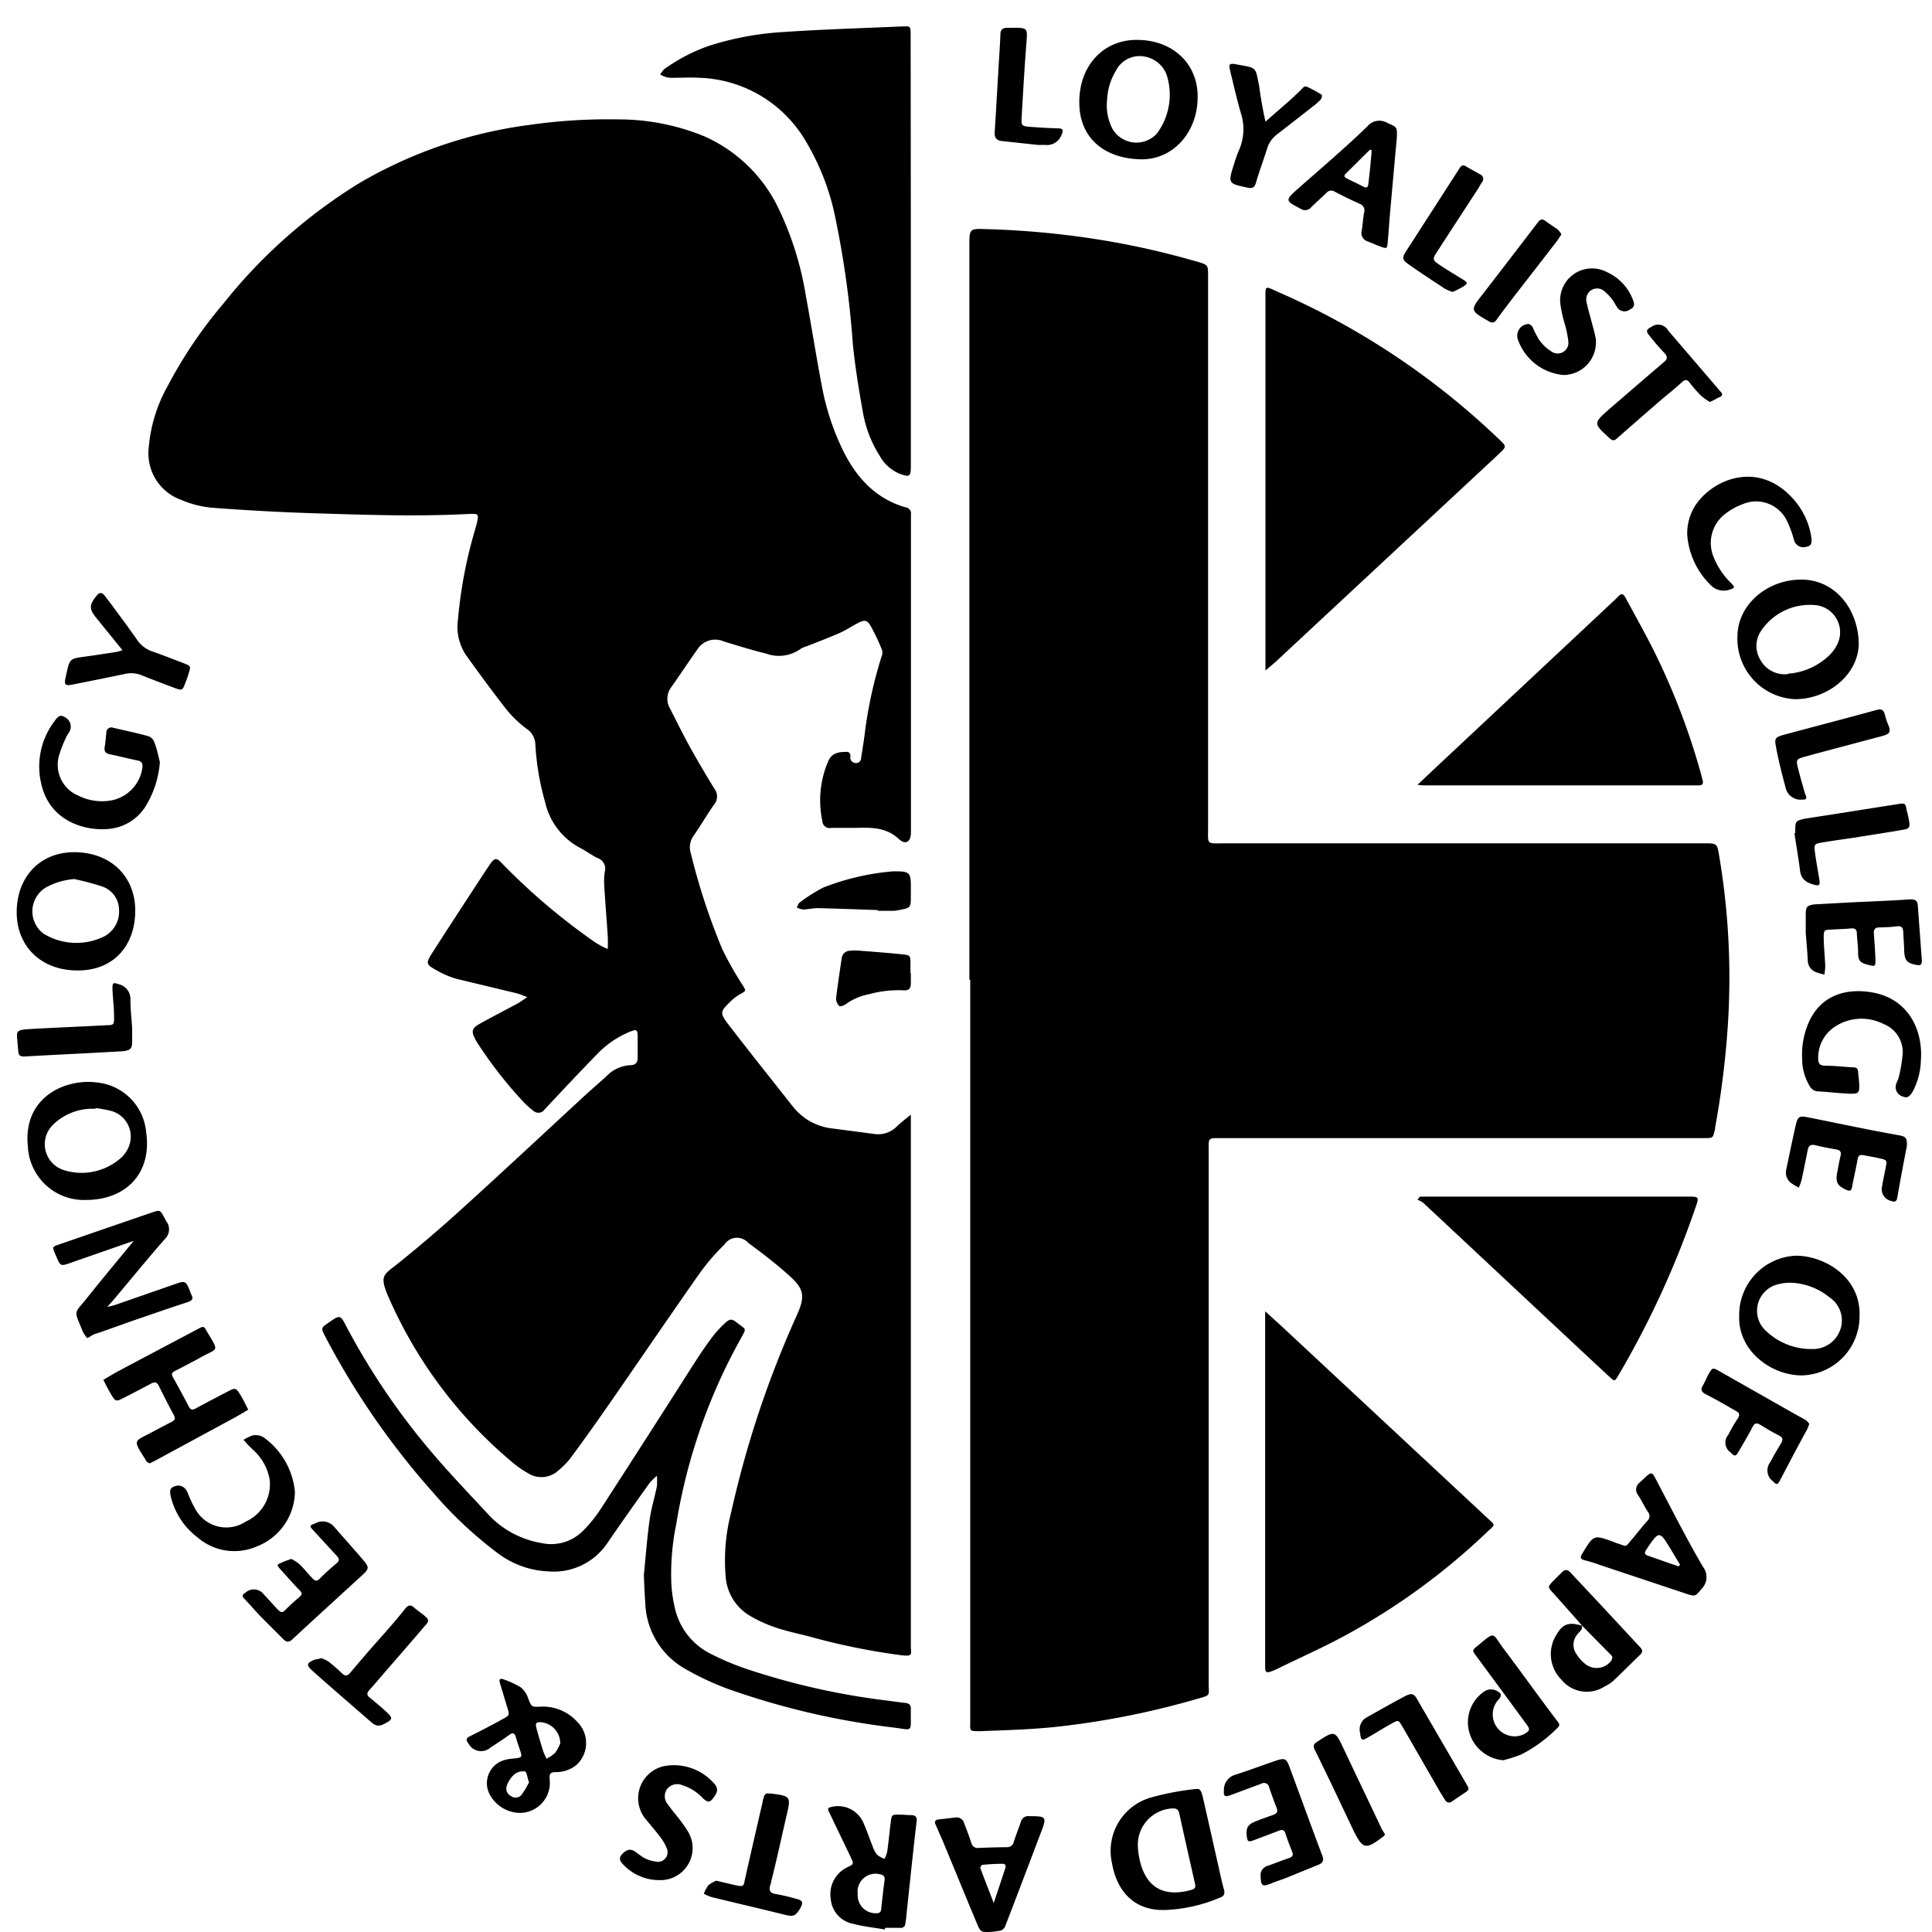 <svg id="Layer_1" data-name="Layer 1" xmlns="http://www.w3.org/2000/svg" viewBox="0 0 200 200"><path d="M94.29,115.39v54.93c0,1,.31,1.2-1.22,1a69.38,69.38,0,0,1-9.36-1.93c-1.14-.29-2.3-.53-3.41-.91a13.78,13.78,0,0,1-2.81-1.3,5.13,5.13,0,0,1-2.36-3.86,19.8,19.8,0,0,1,.57-6.81,104.92,104.92,0,0,1,6.79-20.36c.89-2,.77-2.72-.89-4.19-1.31-1.17-2.72-2.25-4.14-3.3a1.56,1.56,0,0,0-2.48.19,22.31,22.31,0,0,0-2.51,2.9c-3.17,4.51-6.27,9.07-9.41,13.6-1.31,1.88-2.63,3.74-4,5.59a8.13,8.13,0,0,1-1.23,1.26,2.59,2.59,0,0,1-3.18.3,10.2,10.2,0,0,1-1.62-1.13,46.6,46.6,0,0,1-12.8-17.07c-1-2.31-.53-2.3,1-3.53q3.36-2.7,6.56-5.61c4.31-3.91,8.57-7.89,12.85-11.84.72-.66,1.46-1.28,2.17-1.94a3.67,3.67,0,0,1,2.4-1.11c.56,0,.82-.26.8-.83,0-.73,0-1.46,0-2.18s-.16-.71-.79-.46a9.78,9.78,0,0,0-3.41,2.33c-1.7,1.74-3.36,3.5-5,5.26-.15.15-.29.3-.43.46a.78.78,0,0,1-1.19.12,8.88,8.88,0,0,1-.86-.75,43.26,43.26,0,0,1-4.74-6,5.73,5.73,0,0,1-.38-.62c-.44-.83-.38-1.16.44-1.61,1.3-.73,2.62-1.4,3.93-2.11.35-.19.67-.44,1-.66-.37-.13-.73-.3-1.11-.4-2.08-.5-4.18-1-6.25-1.5a9.67,9.67,0,0,1-2.09-.91c-1-.55-1.06-.71-.44-1.68,1.4-2.19,2.82-4.36,4.24-6.54.57-.87,1.13-1.75,1.72-2.61s.74-.82,1.41-.11a65.75,65.75,0,0,0,9.59,8.11,9.42,9.42,0,0,0,1.26.66,12.71,12.71,0,0,0,0-1.38c-.11-1.73-.26-3.46-.36-5.18a6.36,6.36,0,0,1,.06-1.45,1.14,1.14,0,0,0-.75-1.4c-.65-.32-1.24-.77-1.89-1.1A7.15,7.15,0,0,1,56.42,83a27.26,27.26,0,0,1-1-5.93,2,2,0,0,0-.9-1.62,11.71,11.71,0,0,1-2.09-2c-1.43-1.83-2.8-3.7-4.16-5.59a5.24,5.24,0,0,1-.87-3.63,47.36,47.36,0,0,1,1.86-9.67c0-.1.06-.2.08-.3.24-1.08.24-1.1-.9-1.05-5.24.27-10.47.09-15.71-.07-3.6-.11-7.2-.31-10.79-.58a10.48,10.48,0,0,1-3.2-.82,5.1,5.1,0,0,1-3.35-5.33,15.71,15.71,0,0,1,2-6.51,46.75,46.75,0,0,1,5.7-8.43A54.36,54.36,0,0,1,37.24,18.93a46.76,46.76,0,0,1,17.57-6,56.86,56.86,0,0,1,9.12-.57,23.39,23.39,0,0,1,8.93,1.73,15.46,15.46,0,0,1,7.75,7.52,33,33,0,0,1,2.81,9c.59,3.17,1.08,6.35,1.69,9.52a26,26,0,0,0,2.11,6.4c1.39,2.86,3.37,5.08,6.55,6a.63.63,0,0,1,.53.75c0,.21,0,.42,0,.63V85.86c0,.1,0,.21,0,.31,0,1-.56,1.33-1.27.67-1.29-1.2-2.8-1.18-4.37-1.14-.87,0-1.73,0-2.6,0a.75.75,0,0,1-.93-.7,10.25,10.25,0,0,1,.57-6.11c.35-.9,1-1.05,1.92-1.06.38,0,.44.28.41.58s.2.56.56.58a.51.51,0,0,0,.55-.5c.13-.82.26-1.65.37-2.47a44.86,44.86,0,0,1,1.73-8,1.09,1.09,0,0,0,.08-.7,20.72,20.72,0,0,0-1.19-2.52c-.37-.64-.63-.65-1.3-.31s-1.2.71-1.83,1c-1.14.5-2.3.94-3.45,1.4a2.7,2.7,0,0,0-.67.28,3.84,3.84,0,0,1-3.57.49c-1.48-.36-2.93-.82-4.39-1.26a2.19,2.19,0,0,0-2.73.83c-.91,1.27-1.76,2.58-2.66,3.85a2,2,0,0,0-.18,2.25c.71,1.38,1.39,2.78,2.15,4.14s1.62,2.83,2.48,4.22a1.29,1.29,0,0,1-.07,1.61c-.73,1.05-1.38,2.16-2.11,3.22a2,2,0,0,0-.3,1.76,66.72,66.72,0,0,0,3.28,10A35.83,35.83,0,0,0,76.89,102c.36.59.35.57-.28.92a4.32,4.32,0,0,0-.91.68c-1.18,1.13-1.23,1.24-.22,2.55,2.15,2.8,4.36,5.56,6.55,8.34a6.06,6.06,0,0,0,4.14,2.33l4.43.58a2.71,2.71,0,0,0,2.19-.74C93.23,116.23,93.68,115.88,94.29,115.39Z"/><path d="M100.35,101.42v-76c0-1.74,0-1.77,1.78-1.7a89.58,89.58,0,0,1,11.79,1.11,82.88,82.88,0,0,1,9.73,2.18l.3.08c1.11.34,1.11.34,1.11,1.49l0,57c0,1.94-.22,1.72,1.72,1.72h49.63c1.34,0,1.34,0,1.56,1.3a75.78,75.78,0,0,1,.89,17.61,92.83,92.83,0,0,1-1.31,10.51c0,.1,0,.21-.05.31-.18.77-.18.77-.95.79-.34,0-.69,0-1,0h-49c-1.57,0-1.43-.12-1.43,1.48q0,27.48,0,54.94c0,1.35.29,1.21-1.27,1.65a85.36,85.36,0,0,1-14.77,2.9c-2.51.25-5,.32-7.57.42-1.25,0-1.07,0-1.07-1.06V101.42Z"/><path d="M131,69.41V31c0-1.49-.08-1.4,1.21-.82a78.44,78.44,0,0,1,23,15.32c.75.72.75.72,0,1.45L132,68.56Z"/><path d="M131,135.77c.63.57,1.09,1,1.53,1.39l21.46,20c.82.77.84.62,0,1.39a68.56,68.56,0,0,1-14.38,10.56c-2.42,1.34-5,2.47-7.45,3.68a5.66,5.66,0,0,1-.68.27c-.36.13-.51,0-.51-.39,0-.2,0-.41,0-.62V135.77Z"/><path d="M94.29,26.08V48.23c0,1.11-.13,1.2-1.18.8a4.14,4.14,0,0,1-2-1.77,12.41,12.41,0,0,1-1.77-4.52c-.43-2.38-.82-4.78-1.06-7.19a98.43,98.43,0,0,0-1.9-13.46,25.19,25.19,0,0,0-3.2-7.86A13.26,13.26,0,0,0,72.34,8.05c-.86-.05-1.73,0-2.6,0A2.88,2.88,0,0,1,69,8a3.36,3.36,0,0,1-.65-.28,2.38,2.38,0,0,1,.41-.56,18.11,18.11,0,0,1,4.68-2.43,31,31,0,0,1,7.44-1.4c4.14-.29,8.3-.41,12.45-.59.9,0,.94-.18.94,1Z"/><path d="M66.65,163.05c.2-2,.34-3.88.6-5.73.16-1.16.52-2.3.75-3.45a5.66,5.66,0,0,0,0-1.09,6.31,6.31,0,0,0-.78.77c-1.47,2.06-2.93,4.12-4.36,6.21a6.68,6.68,0,0,1-6.09,2.91,9.34,9.34,0,0,1-5.29-1.92,41.94,41.94,0,0,1-6.59-6.18,80.13,80.13,0,0,1-11.22-16.21c-.46-.89-.46-.89.36-1.45,1.19-.82,1.19-.81,1.84.43a71.73,71.73,0,0,0,8.82,13c1.92,2.27,4,4.42,6,6.59a9.71,9.71,0,0,0,5.34,2.8,4.63,4.63,0,0,0,4.31-1.25,13.64,13.64,0,0,0,1.83-2.25c3.24-5,6.44-10,9.66-15.05.58-.9,1.18-1.8,1.82-2.66a11.25,11.25,0,0,1,1.39-1.54c.52-.48.71-.48,1.26-.05,1,.79,1,.49.35,1.7A58.8,58.8,0,0,0,70,157.81,25.37,25.37,0,0,0,69.5,164a14.43,14.43,0,0,0,.34,2.36,7,7,0,0,0,3.57,4.76,27.47,27.47,0,0,0,3.91,1.66,73.58,73.58,0,0,0,14.58,3.27c.62.09,1.23.17,1.85.24.37.05.55.21.54.6-.06,2.52.38,2.22-1.82,1.94a79.34,79.34,0,0,1-16.87-3.91A28.79,28.79,0,0,1,71,172.8a8.13,8.13,0,0,1-4.2-6.89C66.72,164.91,66.69,163.91,66.65,163.05Z"/><path d="M146.74,81.24l2.55-2.4,18-16.86.22-.22c.3-.35.52-.34.75.1,1,1.83,2,3.63,2.94,5.49a72,72,0,0,1,4.87,12.7l.18.7c.12.42-.07.57-.47.55H147.25C147.15,81.3,147,81.27,146.74,81.24Z"/><path d="M147,123.87h27.68c1.23,0,1.24,0,.81,1.21a94.72,94.72,0,0,1-7.78,17c-.65,1.08-.47,1-1.41.16L164,140.1l-16.64-15.56a2.75,2.75,0,0,0-.63-.35Z"/><path d="M13.85,128.45l-6.49,2.26c-1.1.39-1.1.39-1.56-.71l-.13-.28c-.25-.65-.25-.65.4-.88l9.62-3.31c.88-.3.88-.3,1.34.55.07.12.12.25.2.36a1.38,1.38,0,0,1-.14,1.8c-1.76,2-3.49,4.13-5.23,6.19-.19.24-.4.46-.75.85a6.36,6.36,0,0,0,.83-.2l6.18-2.15c1.05-.37,1.12-.33,1.53.68a2.62,2.62,0,0,0,.15.39c.26.46.07.65-.39.8-1.84.6-3.68,1.24-5.51,1.87-1.38.47-2.75,1-4.12,1.44-.28.1-.71.45-.77.39a3,3,0,0,1-.56-.95c-.77-1.88-.78-1.56.41-3C10.47,132.53,12.11,130.56,13.85,128.45Z"/><path d="M120.68,197.72c-3.38.13-5.1-2.09-5.57-4.86a5.75,5.75,0,0,1,4.21-6.83,27.91,27.91,0,0,1,4.17-.8c.76-.12.79,0,1,.7.56,2.43,1.1,4.87,1.65,7.3.18.78.33,1.56.55,2.32.12.45.08.72-.4.89A16.06,16.06,0,0,1,120.68,197.72Zm-2.88-6.45a6,6,0,0,0,.09.81,8.25,8.25,0,0,0,.33,1.3c.94,2.57,3,2.86,5.15,2.25.34-.1.42-.29.34-.62-.55-2.42-1.1-4.85-1.63-7.28-.09-.42-.3-.54-.72-.52A3.76,3.76,0,0,0,117.8,191.27Z"/><path d="M186.47,60c3.49,0,5.79,3,5.94,6.38.15,3.23-3,6-6.6,6a6.26,6.26,0,0,1-5.95-6.5C179.87,62.66,182.86,60,186.47,60Zm-1.36,9.74a6.91,6.91,0,0,0,4.28-1.92,3.83,3.83,0,0,0,.69-.91,2.82,2.82,0,0,0-2.18-4.27,6.07,6.07,0,0,0-5.57,2.63,2.77,2.77,0,0,0-.12,3A2.87,2.87,0,0,0,185.11,69.78Z"/><path d="M186.52,142.38c-3.15,0-6.62-2.52-6.48-6.19a6.14,6.14,0,0,1,5.87-6.2c3,0,6.71,2.25,6.59,6.19A6.12,6.12,0,0,1,186.52,142.38Zm.72-2.73h.31a3,3,0,0,0,3-2.14,2.86,2.86,0,0,0-1.15-3.2,6.72,6.72,0,0,0-3.39-1.47,5,5,0,0,0-2,.12,2.82,2.82,0,0,0-1.14,4.87A6.81,6.81,0,0,0,187.24,139.65Z"/><path d="M14,94.38c-.06,3.73-2.44,6.12-6,6.08-3.77,0-6.33-2.54-6.27-6.15s2.48-6.14,6.05-6.09C11.51,88.27,14.05,90.77,14,94.38ZM7.7,91a7.24,7.24,0,0,0-2.91.85,2.88,2.88,0,0,0-.27,4.81,6.52,6.52,0,0,0,6.32.25,2.91,2.91,0,0,0,1.48-2.78,2.56,2.56,0,0,0-1.74-2.36A28.41,28.41,0,0,0,7.7,91Z"/><path d="M8.89,124.22a5.81,5.81,0,0,1-6-5.49c-.56-5.11,3.8-7.08,7.08-6.68a5.68,5.68,0,0,1,5.16,5.15C15.74,121.34,13.16,124.21,8.89,124.22Zm1-9.51v.07c-.21,0-.42,0-.62,0a5.87,5.87,0,0,0-3.8,1.67,2.81,2.81,0,0,0,1.08,4.66,6.13,6.13,0,0,0,6-1.27,2.85,2.85,0,0,0,.63-.82A2.76,2.76,0,0,0,11.5,115,12.48,12.48,0,0,0,9.88,114.71Z"/><path d="M117.7,4.13c3.71,0,6.31,2.48,6.28,5.91,0,3.74-2.65,6.58-6,6.45-3.91-.14-6.27-2.41-6.25-5.91C111.71,6.81,114.23,4.1,117.7,4.13Zm-3.09,6.17a5.3,5.3,0,0,0,.53,3,2.87,2.87,0,0,0,4.6.55,6.71,6.71,0,0,0,1-6.19,3,3,0,0,0-2.67-1.85,2.73,2.73,0,0,0-2.55,1.51A6.25,6.25,0,0,0,114.61,10.3Z"/><path d="M53.56,187.66a3.63,3.63,0,0,1-2.84-1.85,2.49,2.49,0,0,1,1.37-3.57,4.29,4.29,0,0,1,1-.19c1-.11,1-.1.7-1-.13-.39-.27-.79-.38-1.19s-.28-.57-.7-.26c-.62.45-1.26.87-1.9,1.28a1.48,1.48,0,0,1-2.32-.4c-.3-.38-.22-.56.2-.77,1.15-.56,2.28-1.17,3.41-1.78.66-.37.65-.4.42-1.15l-.78-2.59c-.11-.36.06-.47.37-.35a9.62,9.62,0,0,1,1.78.82,2.34,2.34,0,0,1,.75,1.06c.39,1,.36,1,1.34.95a4.81,4.81,0,0,1,3.81,1.61,3.08,3.08,0,0,1-.15,4.46,3.42,3.42,0,0,1-2.13.71c-.57,0-.65.21-.61.75A3.11,3.11,0,0,1,53.56,187.66ZM58,180.47a2.21,2.21,0,0,0-2-2.19c-.5,0-.6.08-.47.6.21.8.45,1.59.69,2.37a8.24,8.24,0,0,0,.35.81,3.47,3.47,0,0,0,.9-.61A4.53,4.53,0,0,0,58,180.47Zm-3.25,4c-.16-.45-.22-1.05-.41-1.09a1.46,1.46,0,0,0-1.12.32,3,3,0,0,0-.76,1.17.86.86,0,0,0,.44,1.06.8.8,0,0,0,1.12-.17A8.69,8.69,0,0,0,54.78,184.47Z"/><path d="M15.49,151.49a2.18,2.18,0,0,1-.27-.15A1.61,1.61,0,0,1,15,151c-1.27-2-1.13-1.74.65-2.7.7-.37,1.41-.75,2.12-1.11.35-.18.41-.37.21-.73-.54-1-1.05-2-1.54-3-.21-.42-.45-.42-.82-.22-.95.51-1.9,1-2.85,1.49-.75.38-.82.36-1.24-.34-.3-.5-.56-1-.83-1.55.49-.29,1-.6,1.49-.87l8.25-4.37c.63-.34.65-.36,1,.27,1.25,2.1,1.17,1.64-.69,2.66-.87.48-1.77.95-2.66,1.4-.32.17-.36.33-.18.65.56,1,1.1,2,1.62,3,.18.36.37.42.73.22,1.12-.61,2.26-1.2,3.39-1.79.69-.35.78-.34,1.18.3s.58,1.08.87,1.62c-.5.29-1,.6-1.5.87L16,151.24Z"/><path d="M91.6,199.74c-1.08-.19-2.19-.3-3.25-.58A2.85,2.85,0,0,1,86,196.58a3.08,3.08,0,0,1,1.8-3.32c.6-.31.58-.32.27-1-.77-1.59-1.52-3.18-2.29-4.77-.14-.28,0-.37.22-.42a2.87,2.87,0,0,1,3.45,1.79c.32.73.57,1.49.87,2.23a2.91,2.91,0,0,0,.47.91,2.8,2.8,0,0,0,.78.43,4.12,4.12,0,0,0,.27-.71c.14-1,.24-2.06.37-3.09.09-.76.12-.79.9-.78.41,0,.83.05,1.24.05s.59.21.54.66c-.18,1.44-.33,2.89-.49,4.34q-.29,2.73-.58,5.47c0,.24-.07.48-.09.72a.47.47,0,0,1-.55.48H91.62Zm-2.81-3.68a1.86,1.86,0,0,0,1.86,2c.33,0,.53-.05.57-.42q.16-1.54.36-3.09c0-.31-.12-.43-.39-.5A1.86,1.86,0,0,0,88.79,196.06Z"/><path d="M16.55,78.9a10.19,10.19,0,0,1-1.31,4.28,5,5,0,0,1-3.9,2.62c-2.59.27-6.06-.81-7-4.39A7.75,7.75,0,0,1,5.61,74.7c.46-.67.71-.72,1.17-.42a1.08,1.08,0,0,1,.42,1.44c-.09.19-.24.35-.32.54a12.56,12.56,0,0,0-.76,1.92,3.46,3.46,0,0,0,2,4.19,5.46,5.46,0,0,0,3.54.46,4,4,0,0,0,3.07-3.29c.07-.44,0-.72-.51-.82-.92-.18-1.82-.43-2.74-.61-.49-.09-.74-.26-.64-.81s.11-1,.17-1.44a.52.52,0,0,1,.71-.52c1.22.28,2.44.54,3.64.87a1,1,0,0,1,.61.61C16.24,77.49,16.38,78.2,16.55,78.9Z"/><path d="M190.7,113.18c-.83-.07-1.66-.16-2.49-.2a1,1,0,0,1-.84-.5,5.39,5.39,0,0,1-.81-2.86,8.21,8.21,0,0,1,.63-3.66c1.14-2.73,3.56-3.62,6.19-3.29,4.2.51,5.7,4,5.47,7.09A7.31,7.31,0,0,1,198,113c-.36.59-.61.7-1.08.49a1,1,0,0,1-.63-1.27c.06-.24.22-.45.26-.68a15,15,0,0,0,.42-2.54,3.12,3.12,0,0,0-2-3,5,5,0,0,0-5,.27,3.82,3.82,0,0,0-1.75,3.35c0,.45.17.69.67.7,1,0,1.94.12,2.91.17.32,0,.53.07.55.44s.12,1,.12,1.56-.11.73-.72.73c-.35,0-.7,0-1-.06Z"/><path d="M170.92,152.51c.08.06.19.09.24.17s.24.42.35.63c1.58,3,3.09,6,4.78,8.88a1.74,1.74,0,0,1-.17,2.32c-.61.73-.61.79-1.57.47l-9-3a15.11,15.11,0,0,0-1.49-.46c-.55-.12-.46-.37-.24-.73,1.16-1.92,1.16-1.93,3.24-1.16l.29.11c1.17.37.82.5,1.62-.43.52-.6,1-1.25,1.53-1.83a.69.69,0,0,0,.07-1c-.36-.55-.63-1.16-1-1.71a.91.91,0,0,1,.17-1.3l.84-.78A1.74,1.74,0,0,1,170.92,152.51Zm2.84,9.64.16-.17-.94-1.56c-1.21-2-1.21-2-2.56,0-.21.32-.19.49.15.62Z"/><path d="M144.6,14.25c-.23,2.49-.46,5.08-.69,7.66-.1,1.07-.16,2.14-.26,3.21-.06.62-.08.63-.7.42-.45-.16-.89-.37-1.35-.54a.92.92,0,0,1-.63-1.14c.1-.61.13-1.24.24-1.85a.72.72,0,0,0-.45-.91c-.88-.39-1.75-.82-2.61-1.27a.64.64,0,0,0-.83.13c-.53.5-1.08,1-1.59,1.5a.82.82,0,0,1-1.11.14c-1.59-.82-1.6-.87-.26-2.06,2.41-2.13,4.87-4.21,7.18-6.45a1.61,1.61,0,0,1,2.1-.35C144.62,13.16,144.64,13.15,144.6,14.25ZM142,15.57l-.18-.08L139.29,18c-.23.22-.07.37.12.47.59.29,1.18.57,1.76.87.34.17.45,0,.48-.3C141.79,17.88,141.91,16.72,142,15.57Z"/><path d="M102.37,200c-.83,0-.85,0-1.21-.81-1.19-2.84-2.35-5.69-3.53-8.53-.26-.6-.53-1.2-.79-1.81-.13-.29,0-.46.29-.5l1.75-.2a.82.82,0,0,1,.94.62c.25.65.5,1.29.73,2a.68.68,0,0,0,.76.53c1-.05,1.93-.07,2.9-.08a.7.7,0,0,0,.74-.57c.22-.69.5-1.36.73-2.05a.77.77,0,0,1,.86-.59h.1c1.67,0,1.73.08,1.14,1.63-1.24,3.26-2.47,6.52-3.73,9.78a.79.79,0,0,1-.45.43A8.5,8.5,0,0,1,102.37,200Zm.5-3c.44-1.32.8-2.39,1.15-3.46.09-.26.19-.6-.25-.6a20.15,20.15,0,0,0-2.06.11c-.09,0-.26.25-.23.32C101.9,194.51,102.35,195.64,102.87,197Z"/><path d="M163.81,168.32c-1-1.13-2-2.27-3-3.38-.61-.67-.62-.65,0-1.3.29-.3.59-.58.88-.88s.57-.3.86,0c.73.79,1.47,1.57,2.2,2.35,1.68,1.79,3.35,3.6,5,5.37.33.34.32.56,0,.85-.92.89-1.82,1.8-2.75,2.68a3.71,3.71,0,0,1-.87.56,3.39,3.39,0,0,1-4.5-.7,3.74,3.74,0,0,1-.54-4.59c.68-1.18,1.28-1.39,2.65-1,.14.43-.23.6-.42.87a1.65,1.65,0,0,0-.11,2.1,3.79,3.79,0,0,0,.81.93,1.88,1.88,0,0,0,2.76-.25c.1-.11.16-.43.08-.51C165.88,170.42,164.84,169.37,163.81,168.32Z"/><path d="M155.62,182.22a4,4,0,0,1-3.55-3,3.87,3.87,0,0,1,1.55-4.1,1.26,1.26,0,0,1,1.27-.11c.61.3.63.53.1,1.09a2.27,2.27,0,0,0,2.77,3.43c.64-.39.67-.48.22-1.09q-2.55-3.48-5.11-6.94c-.48-.64-.5-.65.07-1.11,1.92-1.59,1.47-1.37,2.72.29,1.85,2.46,3.66,5,5.5,7.42.2.26.42.45.07.77a14.45,14.45,0,0,1-3.75,2.75A14.85,14.85,0,0,1,155.62,182.22Z"/><path d="M130.5,194.22a1,1,0,0,1,.79-1.09c.71-.25,1.42-.54,2.14-.78.4-.13.47-.32.32-.69-.24-.61-.48-1.23-.68-1.85-.13-.43-.35-.42-.7-.29-.87.34-1.75.66-2.63,1-.53.18-.6.11-.67-.42-.1-.91.09-1.25,1-1.59.58-.23,1.16-.43,1.75-.64.36-.13.49-.32.34-.71-.28-.71-.54-1.42-.78-2.15a.54.54,0,0,0-.81-.36l-3.21,1.19c-.55.2-.71.1-.66-.45a1.62,1.62,0,0,1,1.15-1.66c1.44-.46,2.86-1,4.31-1.49.85-.27,1-.18,1.32.65,1.14,3.08,2.26,6.17,3.42,9.25.18.48,0,.71-.37.88l-3.36,1.37c-.55.22-1.12.38-1.66.62C130.68,195.32,130.52,195.24,130.5,194.22Z"/><path d="M197.4,118.62c-.35,1.8-.69,3.6-1,5.4-.07.35-.25.44-.6.31a1.25,1.25,0,0,1-.95-1.59c.09-.65.25-1.29.37-1.94s.13-.72-.61-.88c-.54-.13-1.09-.21-1.63-.32s-.62.06-.7.5c-.16.93-.39,1.83-.55,2.76-.08.46-.26.46-.63.3-.9-.4-1.11-.8-.91-1.8.11-.58.21-1.16.35-1.73.09-.4-.06-.57-.45-.64-.72-.12-1.43-.26-2.14-.43-.48-.12-.72,0-.82.51-.2,1-.4,2-.62,3.05a6.21,6.21,0,0,1-.3.82,6.1,6.1,0,0,1-.79-.47,1.35,1.35,0,0,1-.51-1.39c.33-1.56.64-3.12,1-4.67.21-.85.38-.92,1.27-.74,3.09.61,6.17,1.28,9.27,1.83C197.36,117.66,197.41,117.8,197.4,118.62Z"/><path d="M30.16,161.38a4.42,4.42,0,0,1,.82.53c.48.45.9,1,1.34,1.45.24.25.43.41.76.08.56-.57,1.16-1.1,1.77-1.62.33-.27.27-.5,0-.77l-2.4-2.61c-.45-.49-.44-.5.18-.74a1.56,1.56,0,0,1,2,.4c1,1.15,2,2.26,3,3.43.61.73.57.89-.15,1.55-2.4,2.2-4.81,4.39-7.2,6.61-.38.36-.63.31-.95,0-.8-.81-1.62-1.61-2.42-2.43-.55-.57-1.06-1.19-1.62-1.76-.29-.3-.18-.45.12-.63a1.29,1.29,0,0,1,1.92.21c.46.47.92,1,1.34,1.45s.56.45.93.07.85-.81,1.3-1.19.39-.51.06-.84c-.63-.65-1.22-1.33-1.83-2s-.45-.58.15-.87C29.55,161.58,29.82,161.5,30.16,161.38Z"/><path d="M186.93,96.49c0-.63,0-1.25,0-1.87,0-.77.18-.91.93-1l3.63-.2c2.08-.1,4.16-.17,6.23-.32.57,0,.77.14.81.64l.42,5.69c0,.44-.13.53-.55.46-1-.19-1.22-.44-1.28-1.43,0-.62-.07-1.25-.09-1.87s-.19-.77-.76-.69-1.18.09-1.77.11c-.41,0-.54.24-.52.6.06.87.13,1.73.16,2.6s0,.86-.79.66-1-.44-1-1.23-.1-1.31-.13-2c0-.38-.15-.56-.57-.53-.69.06-1.38.08-2.08.12s-.79,0-.78.87.12,1.94.16,2.91a6.73,6.73,0,0,1-.09.88,8.34,8.34,0,0,1-.89-.26,1.3,1.3,0,0,1-.83-1.21c-.05-1-.15-2-.22-3Z"/><path d="M174.66,55.34a5.41,5.41,0,0,1,.83-3c1.77-2.71,6.32-4.61,9.85-1a7.61,7.61,0,0,1,2.15,4.17c.12.81,0,1-.56,1.11a1,1,0,0,1-1.23-.78,11.43,11.43,0,0,0-.72-1.93,3.54,3.54,0,0,0-4.6-1.71,6.63,6.63,0,0,0-1.79,1,3.78,3.78,0,0,0-1.19,4.48,7.82,7.82,0,0,0,1.85,2.73c.36.37.34.46-.12.6a1.87,1.87,0,0,1-2-.4A8.12,8.12,0,0,1,174.66,55.34Z"/><path d="M30.53,154.44a6.17,6.17,0,0,1-4,5.67,5.83,5.83,0,0,1-6.13-1A7.46,7.46,0,0,1,17.7,155c-.19-.77-.08-1,.45-1.16s1,.05,1.29.71a11,11,0,0,0,.74,1.59,3.65,3.65,0,0,0,5.27,1.37,4.23,4.23,0,0,0,2.47-4.31,5.32,5.32,0,0,0-1.5-2.9c-.22-.22-.46-.43-.67-.65s-.36-.4-.54-.6a5.65,5.65,0,0,1,.89-.44,1.53,1.53,0,0,1,1.37.32A7.82,7.82,0,0,1,30.53,154.44Z"/><path d="M68.31,194.63A5.13,5.13,0,0,1,64.5,193c-.33-.33-.48-.66-.09-1.07s.81-.59,1.26-.3.66.51,1,.69a3.28,3.28,0,0,0,1.17.38A1,1,0,0,0,69,191.28a4.77,4.77,0,0,0-.68-1.15c-.51-.67-1.06-1.29-1.58-1.94a3.4,3.4,0,0,1,2-5.36,5.5,5.5,0,0,1,5,1.6c.61.59.62.94.21,1.54s-.62.73-1.23.14a4.89,4.89,0,0,0-2.09-1.31,1.35,1.35,0,0,0-1.59.42,1.29,1.29,0,0,0,.08,1.55c.36.51.77,1,1.15,1.48a14.28,14.28,0,0,1,1,1.43A3.32,3.32,0,0,1,68.31,194.63Z"/><path d="M161.88,38.82a5.51,5.51,0,0,1-4.74-3.65,1.21,1.21,0,0,1,1.08-1.63c.14,0,.34.17.43.31a10.55,10.55,0,0,0,.71,1.38,4.78,4.78,0,0,0,1.28,1.18,1.11,1.11,0,0,0,1.72-1,11.24,11.24,0,0,0-.41-2,13,13,0,0,1-.43-2,3.3,3.3,0,0,1,4.79-3.26A5.17,5.17,0,0,1,169,30.93c.27.66.2.87-.29,1.12a.91.91,0,0,1-1.34-.29c-.16-.23-.27-.5-.44-.71a4.68,4.68,0,0,0-.77-.83,1.14,1.14,0,0,0-1.44-.18,1.15,1.15,0,0,0-.47,1.28c.13.65.33,1.28.49,1.91s.34,1.2.45,1.82A3.38,3.38,0,0,1,161.88,38.82Z"/><path d="M187.3,147.4c-.1.24-.14.41-.22.56-1,1.81-1.93,3.6-2.88,5.41-.2.37-.38.28-.63,0a1.4,1.4,0,0,1-.32-2c.35-.64.7-1.28,1.09-1.9.24-.39.29-.64-.2-.88-.65-.32-1.27-.71-1.89-1.08-.36-.22-.59-.24-.82.19-.44.86-.94,1.7-1.43,2.53-.33.57-.42.57-.88.1a1.22,1.22,0,0,1-.23-1.77c.31-.58.62-1.16,1-1.71.25-.39.18-.6-.22-.81-1-.56-2-1.16-3.09-1.71-.42-.22-.57-.45-.31-.89s.39-.81.61-1.2c.39-.68.41-.69,1.12-.29l7.68,4.36c.42.24.85.46,1.27.71A2.18,2.18,0,0,1,187.3,147.4Z"/><path d="M131,12.59l2.45-2.14c.36-.32.71-.66,1.08-1s.43-.63.85-.43a12.53,12.53,0,0,1,1.44.79c.06,0,0,.34-.06.44a5.05,5.05,0,0,1-.76.7c-1.28,1-2.56,2-3.85,3a2.85,2.85,0,0,0-1,1.5c-.36,1.15-.8,2.29-1.13,3.45-.15.56-.42.62-.9.52-2-.42-2-.45-1.39-2.38a12.83,12.83,0,0,1,.52-1.47,5.41,5.41,0,0,0,.18-3.94c-.41-1.43-.74-2.88-1.09-4.33-.16-.65-.07-.77.58-.65,2.26.42,2,.2,2.43,2.26C130.5,10.11,130.71,11.26,131,12.59Z"/><path d="M12.68,67.31,10.4,64.5,10,64c-.79-.94-.79-1.36,0-2.33.29-.38.56-.37.84,0s.64.82.94,1.24c.8,1.09,1.61,2.17,2.38,3.28a3.12,3.12,0,0,0,1.61,1.25c1.08.37,2.14.8,3.21,1.2.78.3.79.3.54,1.11a9.18,9.18,0,0,1-.31.88c-.33.87-.33.88-1.18.57-1.1-.42-2.21-.83-3.3-1.27A2.89,2.89,0,0,0,13,69.75c-1.83.39-3.67.75-5.5,1.12-.76.15-.88,0-.71-.72.45-2.07.33-1.94,2.24-2.21,1-.14,2-.29,3-.45A5.59,5.59,0,0,0,12.68,67.31Z"/><path d="M33.27,171.65A4.34,4.34,0,0,1,34,172q.74.58,1.41,1.23c.33.3.55.28.84-.06,1-1.19,2-2.36,3.06-3.54.88-1,1.77-2,2.62-3.08.3-.37.53-.49.92-.15s.77.58,1.14.9.49.5,0,1c-1.28,1.5-2.58,3-3.87,4.48-.63.73-1.25,1.47-1.9,2.19-.27.31-.25.52.06.77.62.51,1.22,1,1.81,1.56s.52.69-.13,1.06-1,.41-1.63-.17c-2-1.74-4-3.46-5.94-5.19-.72-.63-.68-.85.23-1.21C32.84,171.77,33,171.73,33.27,171.65Z"/><path d="M177,41.61a6.71,6.71,0,0,1-.94-.67,16.38,16.38,0,0,1-1.16-1.34c-.24-.3-.44-.35-.76-.06-.63.58-1.3,1.13-2,1.7-1.57,1.36-3.14,2.72-4.7,4.1-.31.28-.49.34-.84,0-1.67-1.52-1.68-1.51,0-3,1.87-1.6,3.72-3.22,5.6-4.81.4-.33.49-.57.09-1a22.51,22.51,0,0,1-1.56-1.81c-.36-.43-.3-.62.19-.86a1.19,1.19,0,0,1,1.78.37l4.94,5.76.47.55c.22.23.23.43-.08.56S177.43,41.44,177,41.61Z"/><path d="M74.15,194.69l1.92.45c1,.24.9.05,1.05-.61q.9-4,1.83-8c0-.17.09-.33.12-.5s.2-.43.5-.37a.79.79,0,0,0,.2,0c2.12.28,2.12.28,1.64,2.36-.53,2.25-1,4.51-1.58,6.76,0,.14-.06.27-.1.4-.13.48-.06.78.53.88a21.63,21.63,0,0,1,2.22.52c.63.16.7.37.34,1-.49.79-.69.85-1.59.63-2.52-.62-5-1.2-7.56-1.82a5.21,5.21,0,0,1-.81-.35,3.61,3.61,0,0,1,.48-.89A3.34,3.34,0,0,1,74.15,194.69Z"/><path d="M185.84,86.27c0-.1,0-.21,0-.31,0-.93.06-1,1-1.21l2.78-.43,6.77-1.07c.85-.13.85-.13,1,.68a10.66,10.66,0,0,1,.25,1.12c.09.59,0,.74-.61.84-1.7.3-3.42.56-5.13.83-1.06.16-2.12.3-3.18.48-.9.15-.94.17-.84,1s.31,1.92.46,2.87c.09.54,0,.65-.49.53-.78-.19-1.4-.54-1.51-1.47-.16-1.3-.39-2.6-.59-3.9Z"/><path d="M140.76,179.17a1.4,1.4,0,0,1,.72-1.39c1.3-.72,2.59-1.47,3.91-2.16.79-.41,1-.32,1.41.46l5.07,8.72c.17.27.24.48-.08.68l-1.48,1a.45.45,0,0,1-.71-.14c-.19-.29-.37-.58-.55-.88-1.3-2.25-2.59-4.51-3.89-6.75-.38-.65-.41-.67-1-.34-.86.46-1.69,1-2.52,1.47-.65.39-.76.34-.84-.43A1.48,1.48,0,0,1,140.76,179.17Z"/><path d="M186.59,82.77a1.57,1.57,0,0,1-1.74-1.22c-.38-1.4-.74-2.81-1-4.23-.18-.9-.07-1,.79-1.25,3.21-.86,6.43-1.7,9.64-2.58.48-.13.71,0,.83.46a8.18,8.18,0,0,0,.36,1.09c.32.74.14.95-.65,1.16L188.05,78l-1.31.36c-.77.23-.82.28-.63,1.08s.45,1.67.68,2.5a2.58,2.58,0,0,0,.14.39C187.09,82.71,186.89,82.8,186.59,82.77Z"/><path d="M150.38,30.22a4.28,4.28,0,0,1-.8-.33c-1.27-.83-2.54-1.66-3.78-2.54-.64-.45-.67-.67-.27-1.3l5.56-8.63c.18-.29.35-.39.66-.2.47.28,1,.55,1.44.82a.51.51,0,0,1,.2.85c-.16.26-.31.54-.48.8-1.36,2.09-2.72,4.17-4.07,6.26-.6.92-.61.94.35,1.58.75.5,1.52.95,2.29,1.43.47.29.48.39,0,.7A10.28,10.28,0,0,1,150.38,30.22Z"/><path d="M13.68,106.46c0,.45,0,.91,0,1.36,0,.75-.19.9-.92,1L9.53,109c-2.32.12-4.64.23-7,.37-.39,0-.59-.07-.63-.46s-.08-.9-.12-1.35c-.07-.78,0-.9.83-1,1.18-.08,2.35-.13,3.53-.19,1.63-.08,3.26-.15,4.88-.24.73,0,.8-.07.79-.77,0-1-.13-2-.17-3,0-.62.06-.68.63-.48a1.56,1.56,0,0,1,1.23,1.58c0,1,.12,2,.18,3Z"/><path d="M107.42,15l-3.71-.4c-.57-.06-.77-.36-.74-.91.13-2.08.25-4.15.37-6.23.07-1.28.17-2.55.22-3.84,0-.52.19-.75.73-.74,2.25,0,2.09-.17,1.93,2-.18,2.41-.32,4.83-.46,7.25-.05.88,0,.93.89,1s1.94.13,2.91.16c.44,0,.54.16.36.58a1.61,1.61,0,0,1-1.77,1.13h-.72Z"/><path d="M90.89,94.21c-2.08-.07-4.15-.15-6.22-.2-.51,0-1,.13-1.55.14a2.09,2.09,0,0,1-.64-.21c.1-.17.16-.41.3-.51a17,17,0,0,1,2.44-1.55,25.7,25.7,0,0,1,7.24-1.68h.11c1.63,0,1.73.1,1.72,1.73v.83c0,1.2,0,1.22-1.23,1.45a3.29,3.29,0,0,1-.62.08H90.88Z"/><path d="M94.29,100.79c0,.35,0,.7,0,1,0,.55-.22.76-.73.73a11.52,11.52,0,0,0-3.6.4,6,6,0,0,0-2.36,1c-.2.16-.62.31-.72.22a1.07,1.07,0,0,1-.33-.79c.17-1.41.38-2.8.59-4.2a.87.87,0,0,1,.89-.73,5.07,5.07,0,0,1,1,0c1.45.11,2.9.22,4.35.37.87.09.87.13.87,1,0,.31,0,.62,0,.93Z"/><path d="M161.64,24.26c-.2.29-.36.56-.55.8-1.43,1.86-2.88,3.72-4.32,5.58-.61.8-1.22,1.59-1.81,2.41-.24.33-.41.45-.82.22-1.95-1.12-2-1.12-.6-2.88q2.82-3.66,5.63-7.33c.25-.34.45-.46.82-.18s.86.58,1.28.89A2.42,2.42,0,0,1,161.64,24.26Z"/><path d="M143.37,189.87c0,.06-.06.13-.1.18a.7.7,0,0,1-.16.13c-1.73,1.32-2.05,1.24-3-.69-1.32-2.78-2.63-5.57-4-8.34-.19-.39-.16-.58.21-.82,1.88-1.23,1.87-1.23,2.83.82,1.3,2.75,2.62,5.5,3.92,8.25Z"/></svg>